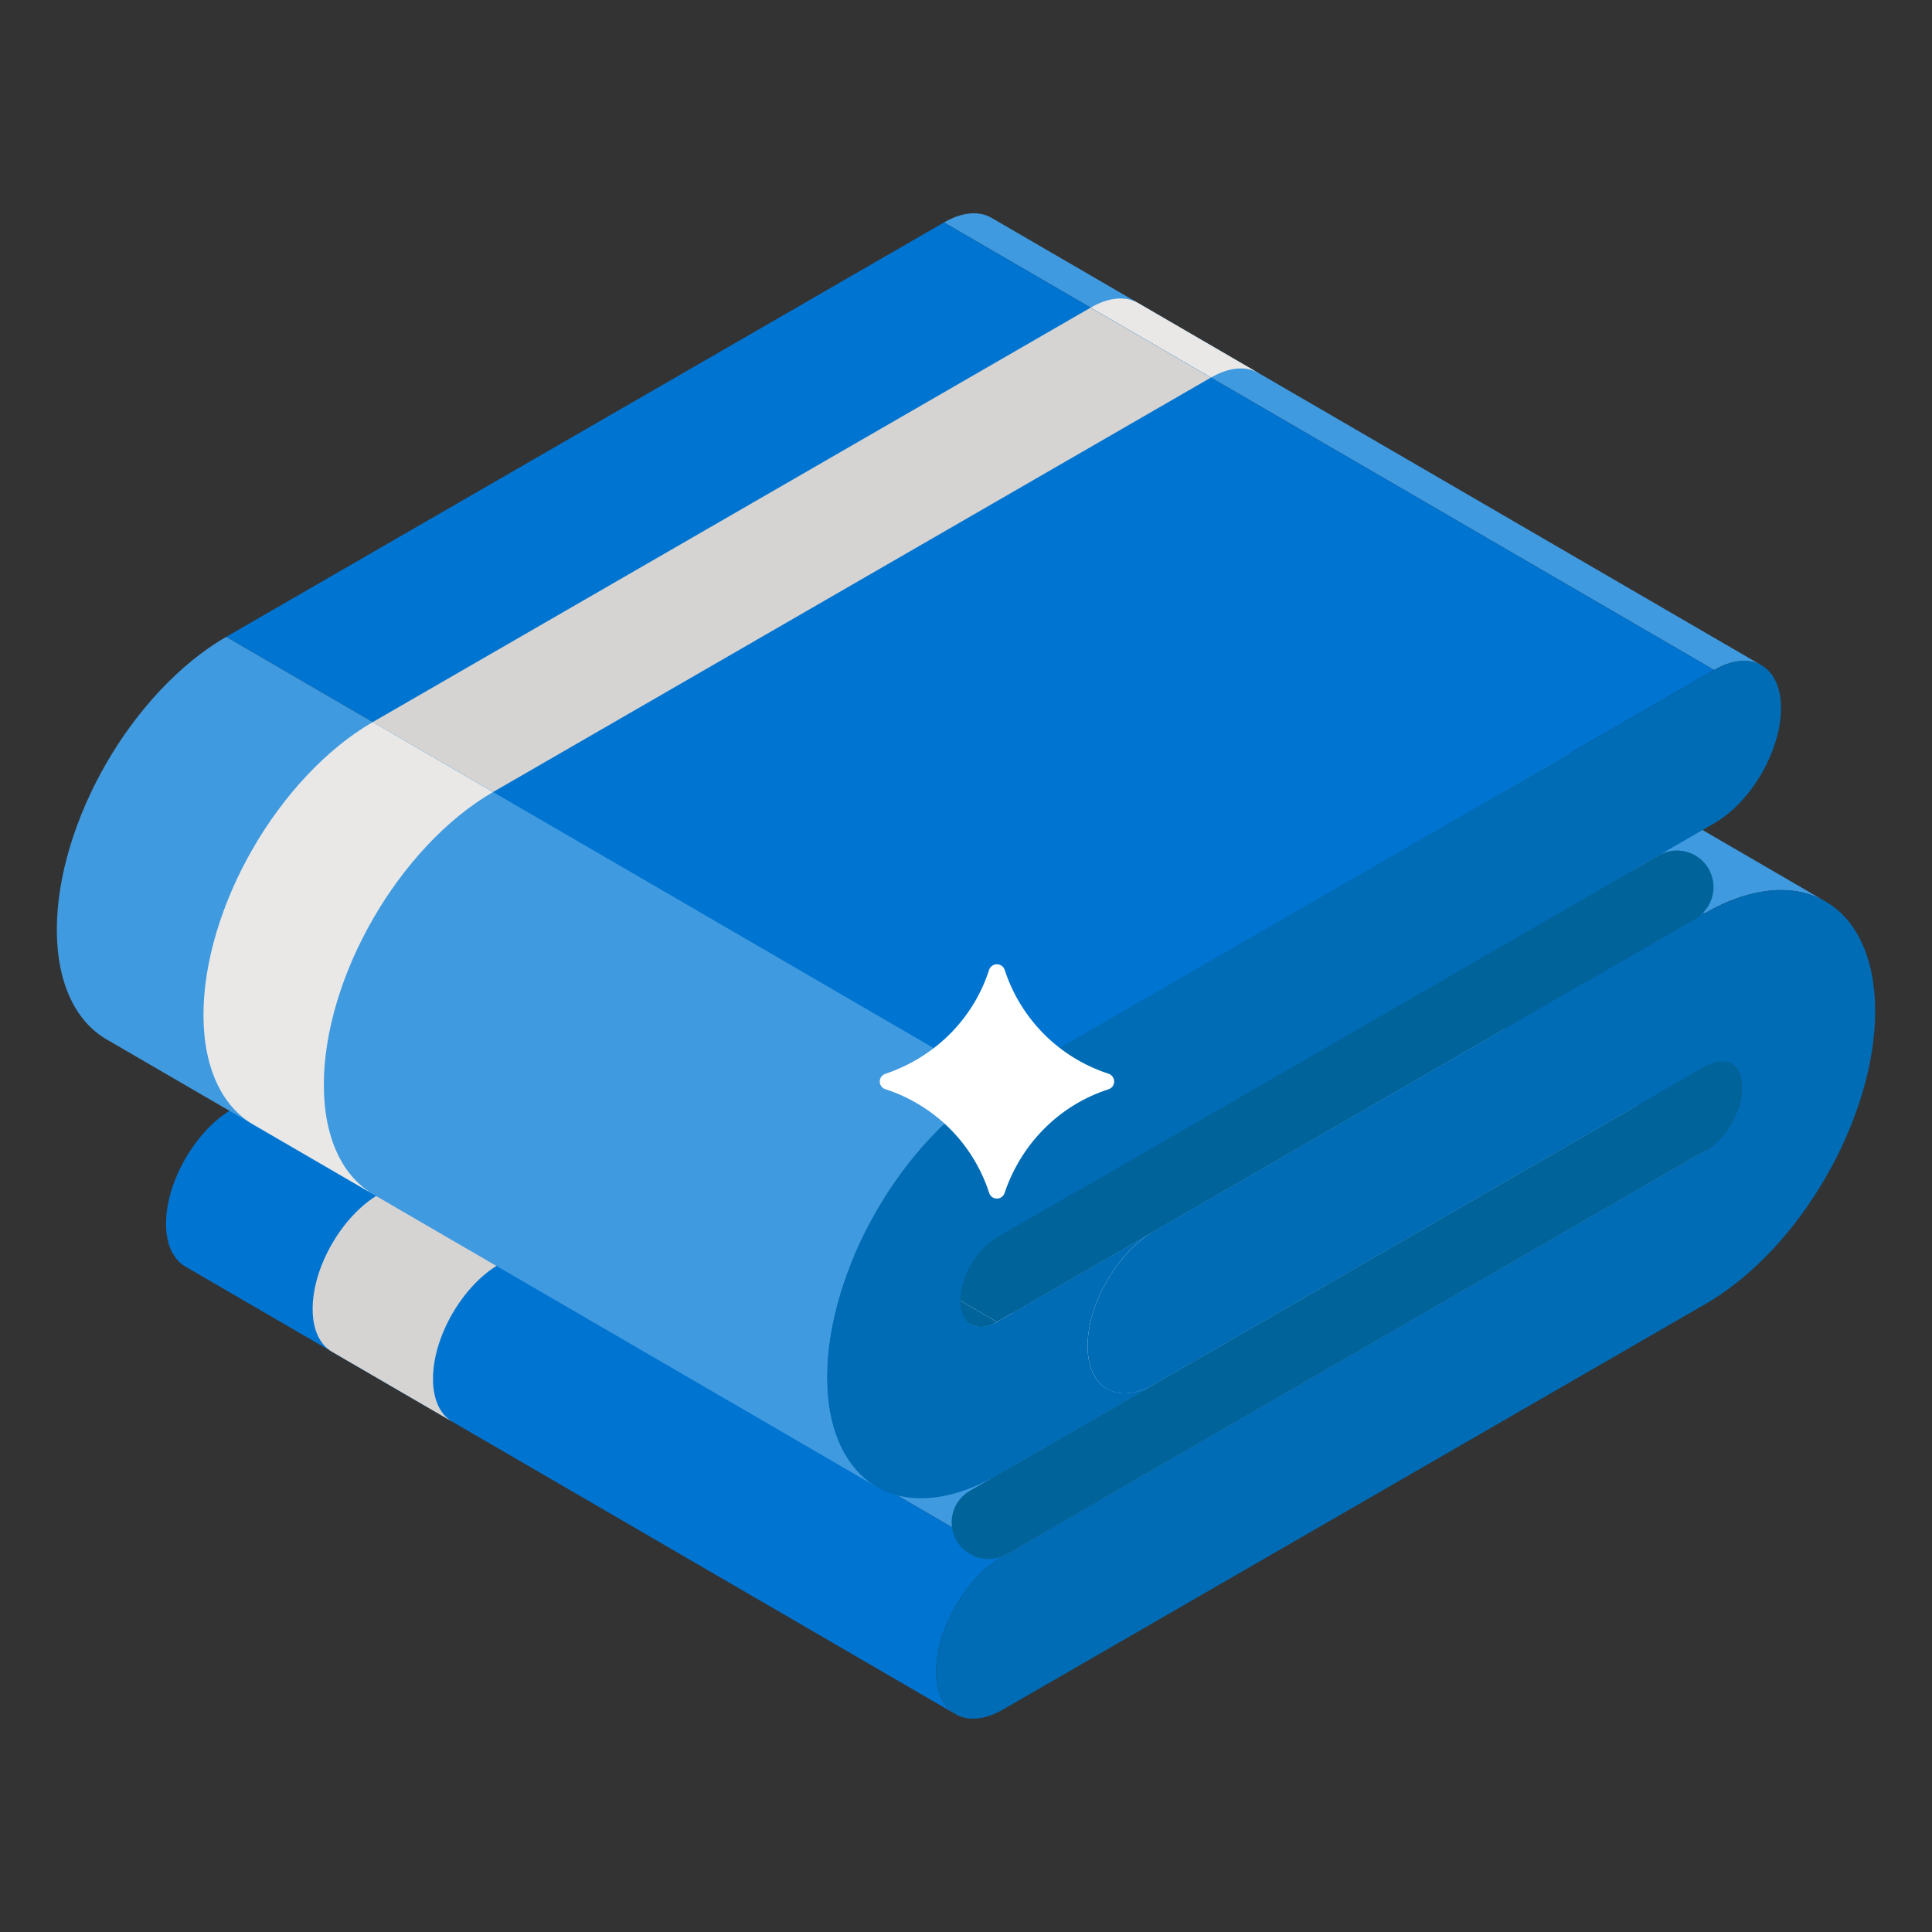 <svg width="67" height="67" viewBox="0 0 67 67" fill="none" xmlns="http://www.w3.org/2000/svg">
<rect x="0" y="0" width="67" height="67" fill="#333333" stroke="none"/>
<path d="M60.035 36.888L33.327 21.366C33.563 21.506 33.7 21.774 33.701 22.192C33.701 22.604 33.567 23.03 33.333 23.438C33.118 23.827 32.808 24.154 32.432 24.389L59.14 39.91C59.516 39.674 59.826 39.347 60.041 38.959C60.275 38.551 60.409 38.124 60.409 37.712C60.408 37.295 60.27 37.026 60.035 36.888Z" fill="#00649B"/>
<path d="M63.289 31.252L36.581 15.73C35.52 15.122 34.029 15.218 32.408 16.154L59.116 31.674C60.737 30.738 62.227 30.643 63.289 31.252ZM61.091 23.074L34.383 7.553C33.962 7.308 33.379 7.342 32.737 7.714L59.445 23.235C60.087 22.864 60.669 22.83 61.091 23.074Z" fill="#3F9AE0"/>
<path d="M43.641 12.934L39.467 10.507C39.047 10.263 38.463 10.297 37.821 10.669L41.993 13.094C42.637 12.723 43.22 12.689 43.641 12.934Z" fill="#E9E8E6"/>
<path d="M59.139 39.91L32.432 24.389L8.058 38.461L34.766 53.982L59.139 39.91Z" fill="#3F9AE0"/>
<path d="M59.139 39.91L32.432 24.389L11.457 36.499L38.165 52.02L59.139 39.91Z" fill="#3F9AE0"/>
<path d="M56.803 38.323L30.096 22.802L13.325 32.484L40.033 48.006L56.803 38.323ZM11.682 32.646L38.39 48.166C38.81 48.411 39.393 48.377 40.033 48.006L13.325 32.484C12.685 32.855 12.102 32.89 11.682 32.646Z" fill="white"/>
<path d="M6.432 43.926L33.14 59.447C32.725 59.206 32.467 58.695 32.465 57.967C32.461 56.499 33.493 54.717 34.766 53.982L8.058 38.461C6.784 39.196 5.753 40.979 5.758 42.447C5.759 43.173 6.017 43.685 6.432 43.926Z" fill="#0074D1"/>
<path d="M11.516 46.88L15.69 49.306C15.275 49.065 15.017 48.553 15.016 47.826C15.011 46.359 16.043 44.576 17.316 43.84L13.143 41.415C11.87 42.151 10.838 43.934 10.842 45.401C10.844 46.128 11.101 46.64 11.516 46.88Z" fill="#D6D4D2"/>
<path d="M59.116 31.674L32.408 16.154L13.309 27.18L40.017 42.7L59.116 31.674Z" fill="#0074D1"/>
<path d="M11.682 32.646L38.39 48.166C37.976 47.926 37.72 47.415 37.717 46.686C37.713 45.222 38.744 43.436 40.017 42.7L13.309 27.181C12.036 27.917 11.005 29.703 11.009 31.167C11.01 31.895 11.268 32.406 11.682 32.646Z" fill="white"/>
<path d="M40.017 42.7C38.744 43.436 37.712 45.222 37.717 46.686C37.721 48.153 38.759 48.741 40.033 48.006L56.803 38.324L59.131 36.98C59.489 36.776 59.797 36.757 60.035 36.888C60.271 37.026 60.408 37.295 60.409 37.712C60.409 38.124 60.275 38.55 60.041 38.96C59.826 39.348 59.515 39.675 59.139 39.91L34.766 53.982C33.492 54.718 32.461 56.499 32.465 57.967C32.47 59.43 33.508 60.023 34.781 59.287L59.154 45.216C60.776 44.279 62.261 42.661 63.316 40.825C64.374 38.997 65.035 36.903 65.029 35.045C65.024 33.181 64.354 31.855 63.289 31.252C62.227 30.643 60.737 30.739 59.116 31.674L40.016 42.7H40.017Z" fill="#006CB5"/>
<path d="M40.017 42.7L13.309 27.18L7.865 30.323L34.573 45.844L40.017 42.7Z" fill="#00649B"/>
<path d="M34.573 45.844L7.865 30.323C7.507 30.53 7.203 30.544 6.965 30.413L33.673 45.933C33.911 46.065 34.215 46.051 34.573 45.844Z" fill="#00649B"/>
<path d="M59.444 23.235L32.737 7.714L7.842 22.086L34.55 37.608L59.444 23.235Z" fill="#0074D1"/>
<path d="M41.993 13.094L37.821 10.669L12.926 25.041L17.099 27.467L41.993 13.094Z" fill="#D6D4D2"/>
<path d="M34.55 37.608C32.934 38.541 31.447 40.164 30.392 41.996C29.333 43.825 28.673 45.919 28.679 47.781C28.684 49.644 29.354 50.966 30.419 51.573C31.477 52.181 32.963 52.088 34.575 51.158L56.803 38.323L40.033 48.005C38.759 48.74 37.721 48.153 37.717 46.686C37.712 45.222 38.744 43.436 40.017 42.7L34.573 45.844C34.215 46.051 33.911 46.064 33.672 45.933C33.437 45.795 33.3 45.526 33.295 45.116C33.298 44.701 33.433 44.271 33.667 43.863C33.903 43.455 34.206 43.124 34.564 42.917L59.459 28.544C60.736 27.808 61.767 26.02 61.764 24.552C61.76 23.09 60.722 22.497 59.443 23.235L34.551 37.607L34.55 37.608Z" fill="#006CB5"/>
<path d="M34.55 37.608L7.842 22.086C6.226 23.02 4.739 24.644 3.684 26.474C2.627 28.306 1.965 30.4 1.971 32.263C1.976 34.124 2.646 35.447 3.711 36.054L30.419 51.574C29.354 50.967 28.684 49.646 28.679 47.783C28.673 45.92 29.333 43.826 30.392 41.997C31.447 40.166 32.932 38.541 34.55 37.608Z" fill="#3F9AE0"/>
<path d="M17.099 27.467L12.927 25.04C11.311 25.974 9.824 27.597 8.769 29.427C7.712 31.257 7.051 33.352 7.056 35.214C7.061 37.076 7.731 38.399 8.797 39.006L12.97 41.431C11.905 40.824 11.235 39.502 11.23 37.639C11.225 35.777 11.884 33.683 12.943 31.854C13.998 30.023 15.484 28.399 17.101 27.466L17.099 27.467Z" fill="#E9E8E6"/>
<path d="M59.131 36.979V39.908L34.908 53.897C34.617 54.066 34.27 54.111 33.944 54.024C33.618 53.937 33.341 53.724 33.172 53.432C33.004 53.141 32.958 52.794 33.045 52.468C33.132 52.143 33.345 51.865 33.637 51.696L59.131 36.977V36.979ZM35.111 42.602V45.536L58.825 31.841C59.105 31.667 59.306 31.391 59.386 31.071C59.466 30.752 59.418 30.413 59.254 30.128C59.089 29.843 58.819 29.633 58.502 29.543C58.186 29.452 57.846 29.489 57.556 29.644L35.111 42.602Z" fill="#00649B"/>
<path d="M38.43 37.78C36.867 38.283 35.474 39.522 34.844 41.351C34.829 41.412 34.794 41.467 34.745 41.506C34.695 41.545 34.634 41.566 34.571 41.566C34.508 41.566 34.446 41.545 34.397 41.506C34.347 41.467 34.312 41.412 34.297 41.351C34.024 40.517 33.559 39.759 32.938 39.139C32.318 38.519 31.56 38.053 30.727 37.78C30.665 37.766 30.61 37.731 30.57 37.681C30.53 37.631 30.509 37.57 30.509 37.506C30.509 37.443 30.53 37.381 30.57 37.331C30.61 37.281 30.665 37.247 30.727 37.232C32.557 36.602 33.794 35.21 34.297 33.646C34.315 33.586 34.35 33.534 34.4 33.497C34.449 33.46 34.51 33.44 34.571 33.44C34.633 33.44 34.693 33.46 34.743 33.497C34.792 33.534 34.828 33.586 34.845 33.646C35.12 34.483 35.587 35.244 36.21 35.867C36.833 36.49 37.594 36.958 38.432 37.232C38.491 37.249 38.543 37.285 38.581 37.335C38.618 37.384 38.638 37.444 38.638 37.506C38.638 37.568 38.618 37.628 38.581 37.678C38.543 37.727 38.49 37.763 38.43 37.78Z" fill="white"/>
</svg>
